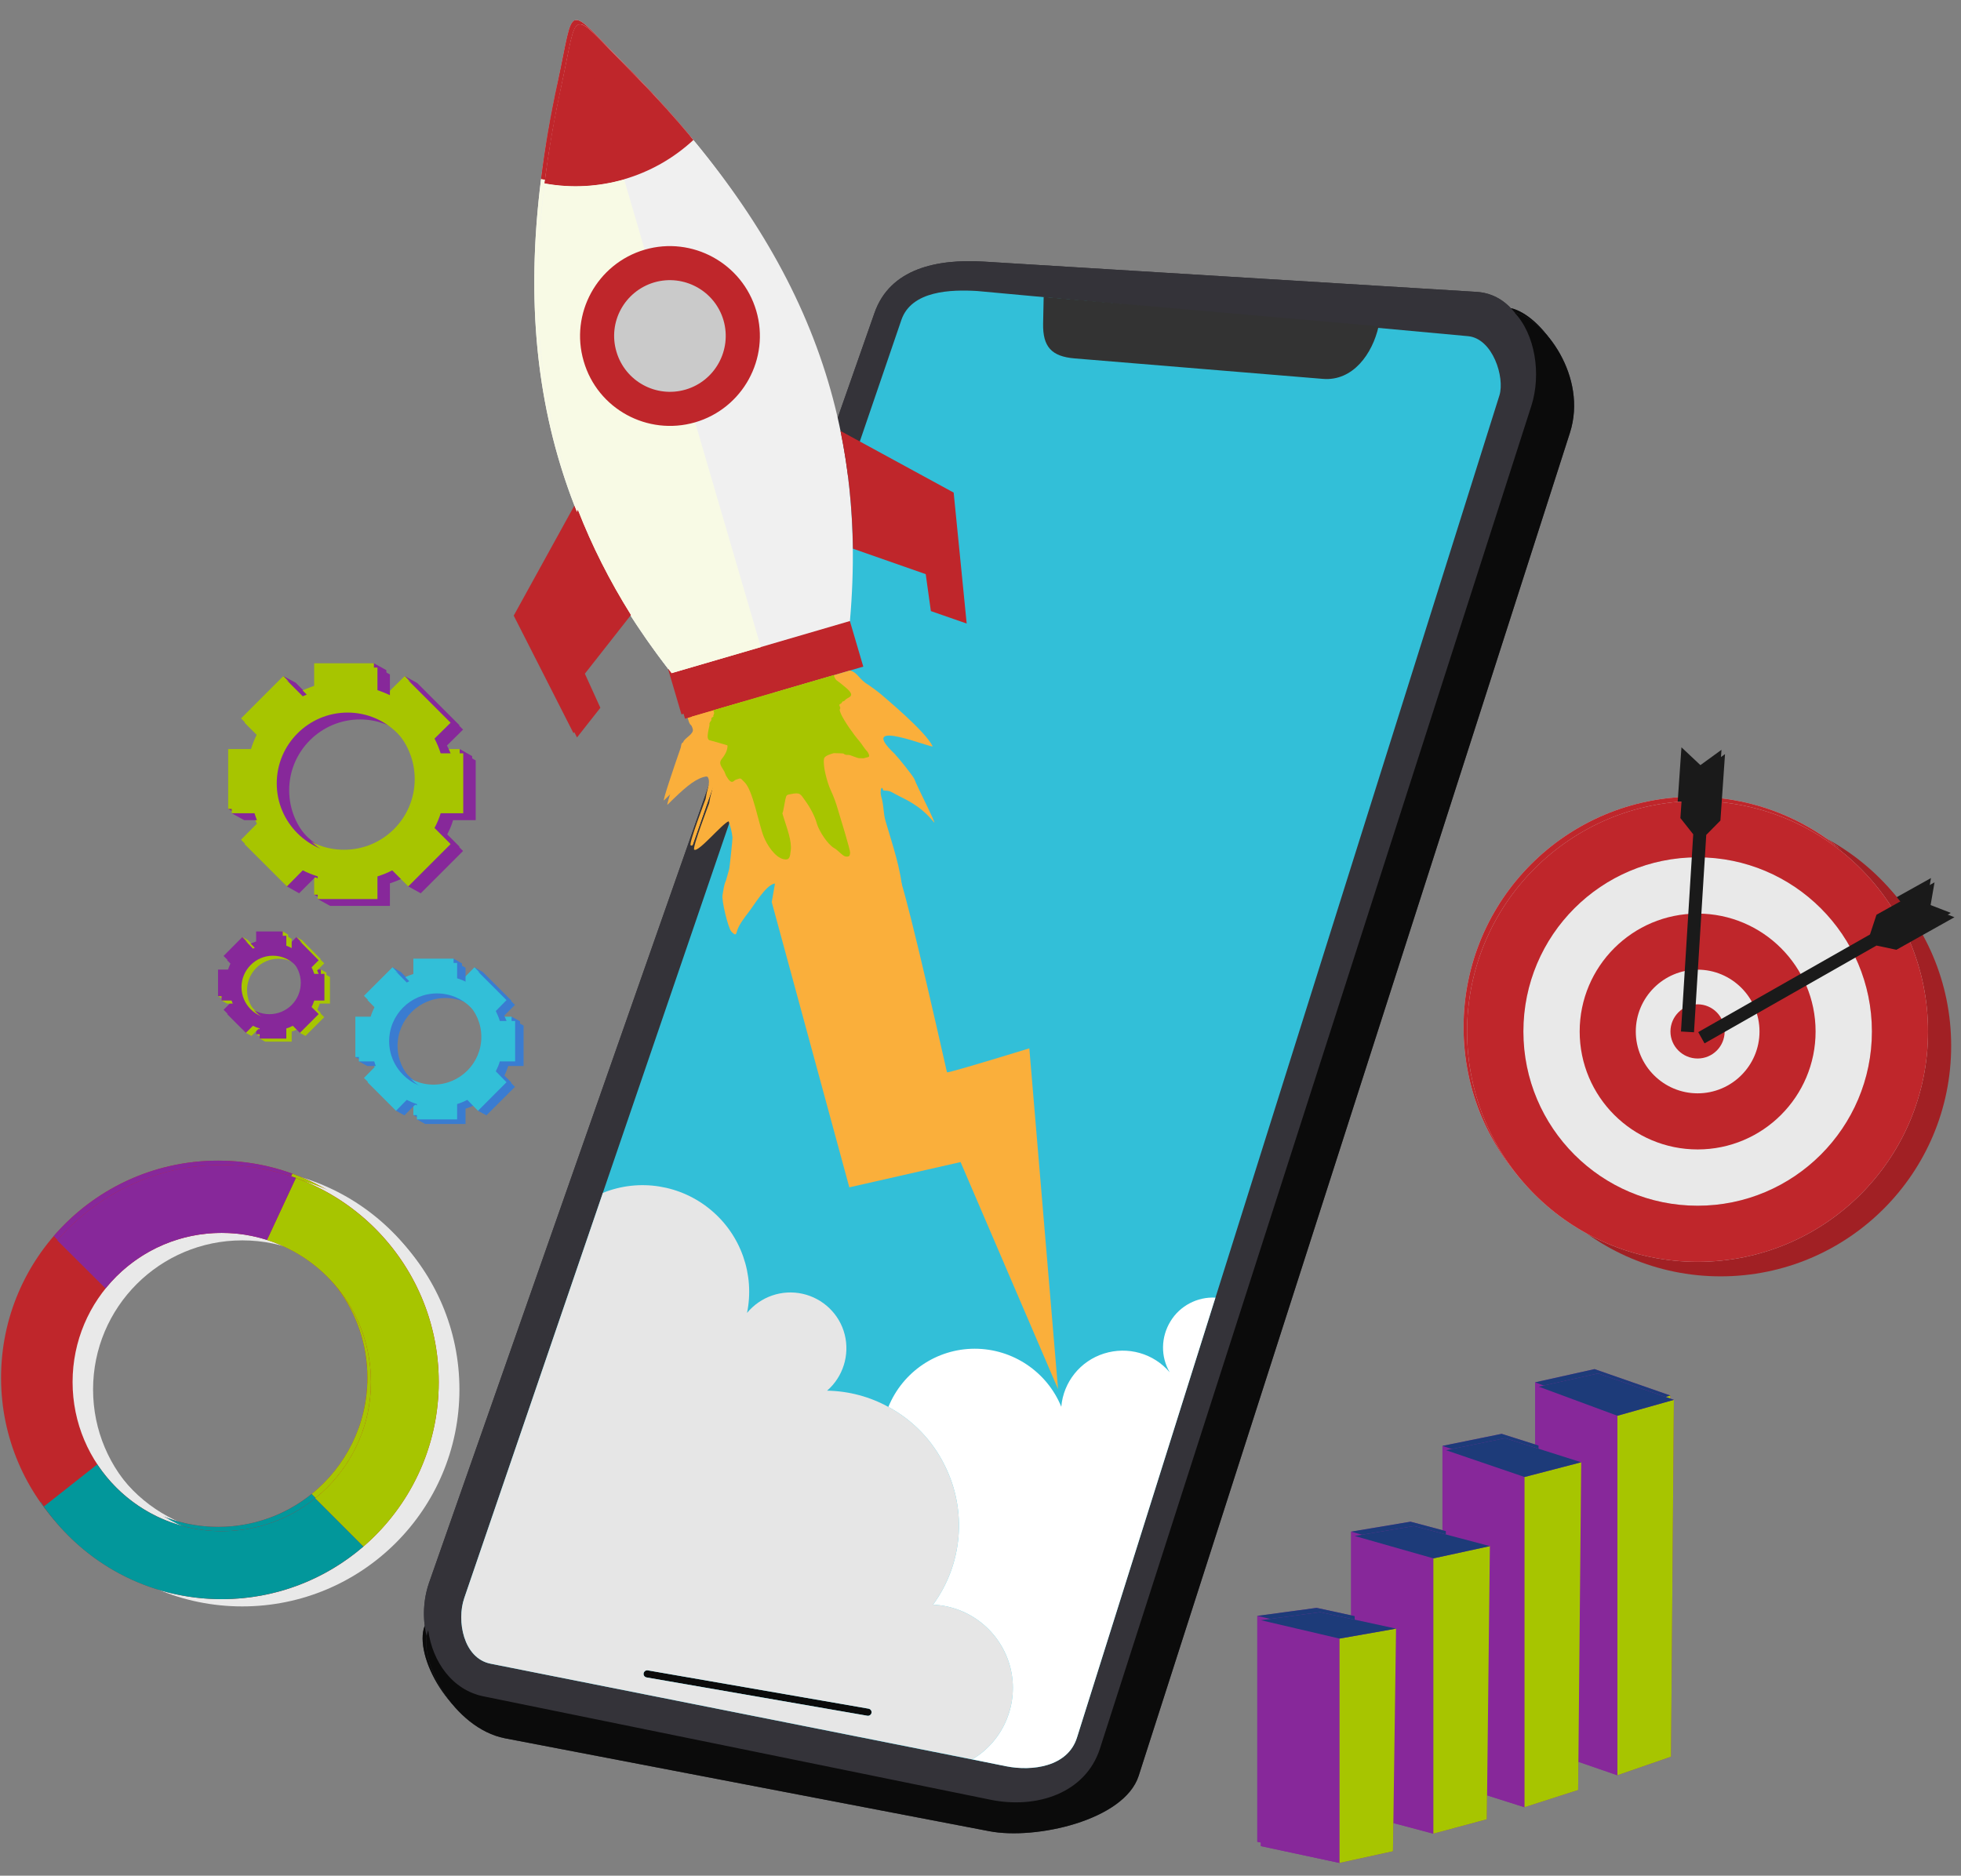 <svg xmlns="http://www.w3.org/2000/svg" xmlns:xlink="http://www.w3.org/1999/xlink" width="346" zoomAndPan="magnify" viewBox="0 0 259.5 248.25" height="331" preserveAspectRatio="xMidYMid meet" version="1.0"><rect x="0" y="0" width="259.5" height="248.25" fill="#808080" stroke="none"/><defs><clipPath id="87713ddff5"><path d="M 224 116 L 258.113 116 L 258.113 138 L 224 138 Z M 224 116 " clip-rule="nonzero"/></clipPath><clipPath id="1be7c7f459"><path d="M 0.141 153 L 58 153 L 58 212 L 0.141 212 Z M 0.141 153 " clip-rule="nonzero"/></clipPath><clipPath id="b396f6ada2"><path d="M 197 107 L 258.582 107 L 258.582 169 L 197 169 Z M 197 107 " clip-rule="nonzero"/></clipPath><clipPath id="939819f076"><path d="M 224 116 L 258.582 116 L 258.582 139 L 224 139 Z M 224 116 " clip-rule="nonzero"/></clipPath><clipPath id="01a468e51e"><path d="M 166 213 L 185 213 L 185 246.578 L 166 246.578 Z M 166 213 " clip-rule="nonzero"/></clipPath><clipPath id="e9d6a8a6aa"><path d="M 166 214 L 178 214 L 178 246.578 L 166 246.578 Z M 166 214 " clip-rule="nonzero"/></clipPath><clipPath id="597bdec48b"><path d="M 177 215 L 185 215 L 185 246.578 L 177 246.578 Z M 177 215 " clip-rule="nonzero"/></clipPath><clipPath id="ce356ba7a2"><path d="M 0.609 154 L 59 154 L 59 212 L 0.609 212 Z M 0.609 154 " clip-rule="nonzero"/></clipPath></defs><path fill="#a12024" d="M 227.223 107.344 C 244.074 107.344 257.73 121 257.73 137.852 C 257.73 154.699 244.074 168.359 227.223 168.359 C 210.395 168.359 196.738 154.699 196.738 137.852 C 196.738 121 210.395 107.344 227.223 107.344 Z M 227.223 107.344 " fill-opacity="1" fill-rule="evenodd"/><path fill="#cccccc" d="M 224.18 105.445 C 241.031 105.445 254.664 119.102 254.664 135.949 C 254.664 152.801 241.031 166.434 224.18 166.434 C 207.328 166.434 193.672 152.801 193.672 135.949 C 193.672 119.102 207.328 105.445 224.18 105.445 Z M 224.18 105.445 " fill-opacity="1" fill-rule="evenodd"/><path fill="#e9e9e9" d="M 224.18 112.895 C 236.902 112.895 247.242 123.207 247.242 135.949 C 247.242 148.672 236.902 159.008 224.18 159.008 C 211.434 159.008 201.121 148.672 201.121 135.949 C 201.121 123.207 211.434 112.895 224.18 112.895 Z M 224.18 112.895 " fill-opacity="1" fill-rule="evenodd"/><path fill="#bf262b" d="M 224.18 159.008 C 211.434 159.008 201.121 148.672 201.121 135.949 C 201.121 123.207 211.434 112.895 224.18 112.895 C 236.902 112.895 247.242 123.207 247.242 135.949 C 247.242 148.672 236.902 159.008 224.18 159.008 Z M 254.664 135.949 C 254.664 119.102 241.031 105.445 224.18 105.445 C 207.328 105.445 193.672 119.102 193.672 135.949 C 193.672 152.801 207.328 166.434 224.18 166.434 C 241.031 166.434 254.664 152.801 254.664 135.949 Z M 254.664 135.949 " fill-opacity="1" fill-rule="evenodd"/><path fill="#bf262b" d="M 208.57 135.949 C 208.57 144.566 215.566 151.559 224.18 151.559 C 232.797 151.559 239.789 144.566 239.789 135.949 C 239.789 127.336 232.797 120.344 224.18 120.344 C 215.566 120.344 208.57 127.336 208.57 135.949 Z M 224.18 144.137 C 219.672 144.137 215.996 140.461 215.996 135.949 C 215.996 131.441 219.672 127.766 224.18 127.766 C 228.691 127.766 232.367 131.441 232.367 135.949 C 232.367 140.461 228.691 144.137 224.18 144.137 Z M 224.18 144.137 " fill-opacity="1" fill-rule="evenodd"/><path fill="#bf262b" d="M 224.18 132.352 C 226.156 132.352 227.754 133.977 227.754 135.949 C 227.754 137.926 226.156 139.523 224.18 139.523 C 222.203 139.523 220.582 137.926 220.582 135.949 C 220.582 133.977 222.203 132.352 224.18 132.352 Z M 224.18 132.352 " fill-opacity="1" fill-rule="evenodd"/><g clip-path="url(#87713ddff5)"><path fill="#1a1a1a" d="M 255.527 116.211 L 254.945 119.582 L 258.164 120.824 L 250.484 125.133 L 247.848 124.574 L 225.094 137.523 L 224.258 136.027 L 246.988 123.105 L 247.848 120.496 Z M 255.527 116.211 " fill-opacity="1" fill-rule="evenodd"/></g><path fill="#1a1a1a" d="M 222.508 98.906 L 225.016 101.262 L 227.805 99.238 L 227.195 108.027 L 225.32 109.93 L 223.699 136.051 L 221.977 135.949 L 223.598 109.852 L 221.898 107.699 Z M 222.508 98.906 " fill-opacity="1" fill-rule="evenodd"/><path fill="#343339" d="M 130.191 34.625 L 195.395 38.629 C 197.32 38.754 198.891 39.617 200.082 40.961 C 200.031 40.883 199.98 40.832 199.93 40.781 C 203.906 41.668 209.66 49.297 207.277 56.719 L 150.211 234.465 C 148.309 240.367 136.527 242.977 130.418 241.785 L 66.355 229.496 C 59.59 228.18 54.699 219.137 56.195 215.184 C 55.969 213.281 56.145 211.305 56.777 209.48 L 115.723 41.414 C 117.773 35.539 123.984 34.246 130.191 34.625 Z M 130.191 34.625 " fill-opacity="1" fill-rule="evenodd"/><path fill="#343339" d="M 130.191 34.625 L 195.395 38.629 C 201.602 39.008 204.086 47.191 202.184 53.121 L 145.09 230.84 C 143.191 236.77 136.703 238.871 130.621 237.633 L 63.543 223.949 C 57.461 222.707 54.727 215.359 56.777 209.48 L 115.723 41.414 C 117.773 35.539 123.984 34.246 130.191 34.625 Z M 130.191 34.625 " fill-opacity="1" fill-rule="evenodd"/><path fill="#32bfd8" d="M 128.848 37.945 C 125.426 37.742 120.156 37.867 118.812 41.77 L 60.961 210.949 C 59.945 213.914 60.832 218.883 64.43 219.617 L 132.676 233.195 C 136.121 233.883 140.836 233.273 142.051 229.398 L 197.953 51.754 C 198.688 49.371 197.066 44.227 193.797 43.926 Z M 128.848 37.945 " fill-opacity="1" fill-rule="evenodd"/><path fill="#333333" d="M 137.641 38.73 L 181.961 42.605 C 181.152 46.254 178.566 49.902 174.59 49.574 L 141.723 46.863 C 138.68 46.609 137.516 45.316 137.566 42.277 Z M 137.641 38.73 " fill-opacity="1" fill-rule="evenodd"/><path fill="#0b0b0b" d="M 85.262 220.504 L 114.453 225.57 C 114.734 225.621 114.91 225.875 114.859 226.129 C 114.809 226.383 114.555 226.559 114.301 226.508 L 85.109 221.441 C 84.832 221.391 84.652 221.16 84.703 220.883 C 84.754 220.629 85.008 220.453 85.262 220.504 Z M 85.262 220.504 " fill-opacity="1" fill-rule="evenodd"/><path fill="#0b0b0b" d="M 199.93 40.781 C 203.906 41.668 209.66 49.297 207.277 56.719 L 150.211 234.465 C 148.309 240.367 136.527 242.977 130.418 241.785 L 66.355 229.496 C 59.59 228.18 54.699 219.137 56.195 215.184 C 56.754 219.336 59.363 223.113 63.543 223.949 L 130.621 237.633 C 136.703 238.871 143.191 236.77 145.09 230.84 L 202.184 53.121 C 203.504 48.965 202.691 43.672 199.93 40.781 Z M 199.93 40.781 " fill-opacity="1" fill-rule="evenodd"/><path fill="#e6e6e6" d="M 117.09 185.637 C 114.656 184.297 111.871 183.535 108.98 183.484 C 111.086 181.66 111.996 178.773 111.312 176.062 C 110.629 173.348 108.449 171.273 105.738 170.664 C 103 170.055 100.164 171.043 98.387 173.199 C 99.426 168.129 97.578 162.887 93.598 159.566 C 89.621 156.246 84.121 155.359 79.305 157.312 L 60.961 210.949 C 59.945 213.914 60.832 218.883 64.43 219.617 L 128.188 232.285 C 132.371 229.801 134.422 224.836 133.23 220.121 C 132.016 215.41 127.859 212.016 122.996 211.812 C 126.922 206.465 127.531 199.371 124.566 193.418 C 122.918 190.047 120.281 187.359 117.09 185.637 Z M 85.262 220.504 L 114.453 225.57 C 114.734 225.621 114.91 225.875 114.859 226.129 C 114.809 226.383 114.555 226.559 114.301 226.508 L 85.109 221.441 C 84.832 221.391 84.652 221.16 84.703 220.883 C 84.754 220.629 85.008 220.453 85.262 220.504 Z M 85.262 220.504 " fill-opacity="1" fill-rule="evenodd"/><path fill="#ffffff" d="M 128.52 177.938 C 123.5 177.938 118.992 180.977 117.09 185.637 C 120.281 187.359 122.918 190.047 124.566 193.418 C 127.531 199.371 126.922 206.465 122.996 211.812 C 127.859 212.016 132.016 215.41 133.23 220.121 C 134.422 224.836 132.371 229.801 128.188 232.285 L 132.676 233.195 C 136.121 233.883 140.836 233.273 142.051 229.398 L 160.371 171.172 C 157.965 171.043 155.66 172.262 154.418 174.312 C 153.148 176.391 153.098 178.973 154.316 181.051 C 152.188 178.543 148.766 177.582 145.625 178.57 C 142.48 179.559 140.25 182.344 139.973 185.613 C 138.07 180.977 133.535 177.938 128.52 177.938 Z M 128.52 177.938 " fill-opacity="1" fill-rule="evenodd"/><path fill="#faaf3b" d="M 126.645 153.23 C 135.258 173.273 139.543 183.281 139.543 183.281 C 137.008 153.207 135.742 138.18 135.742 138.18 C 128.621 140.359 124.996 141.426 124.844 141.348 C 120.789 123.383 118.559 114.488 118.152 114.668 L 105.965 94.195 L 101.656 118.824 C 108.5 143.984 111.922 156.574 111.922 156.574 C 121.727 154.348 126.645 153.23 126.645 153.23 Z M 126.645 153.23 " fill-opacity="1" fill-rule="evenodd"/><path fill="#f0f0f0" d="M 111.996 81.703 C 114.48 53.629 105.254 31.23 82.5 8.324 C 74.77 0.547 76.113 0.168 73.809 10.883 C 66.965 42.402 71.25 66.273 88.453 88.57 Z M 111.996 81.703 " fill-opacity="1" fill-rule="evenodd"/><path fill="#bf262b" d="M 111.996 81.625 L 88.402 88.52 L 90.18 94.551 L 113.77 87.656 Z M 111.996 81.625 " fill-opacity="1" fill-rule="evenodd"/><path fill="#bf262b" d="M 112.402 72.051 C 112.324 66.676 111.793 61.484 110.754 56.465 L 125.73 64.625 L 127.453 81.957 L 122.715 80.309 L 122.031 75.418 Z M 112.402 72.051 " fill-opacity="1" fill-rule="evenodd"/><path fill="#bf262b" d="M 76.012 66.906 C 77.863 71.668 80.195 76.281 83.031 80.816 L 76.926 88.594 L 78.977 93.105 L 75.887 97.031 L 67.98 81.477 Z M 76.012 66.906 " fill-opacity="1" fill-rule="evenodd"/><path fill="#bf262b" d="M 91.293 17.953 C 85.996 22.867 78.699 24.996 71.602 23.703 C 72.109 19.574 72.844 15.293 73.809 10.883 C 76.113 0.168 74.77 0.547 82.5 8.324 C 85.691 11.543 88.633 14.734 91.293 17.953 Z M 91.293 17.953 " fill-opacity="1" fill-rule="evenodd"/><path fill="#bf262b" d="M 82.121 23.172 C 78.75 24.137 75.152 24.363 71.602 23.703 C 72.109 19.574 72.844 15.293 73.809 10.883 C 74.973 5.539 75.203 2.953 76.113 2.676 Z M 82.121 23.172 " fill-opacity="1" fill-rule="evenodd"/><path fill="#f8fae5" d="M 71.602 23.703 C 75.152 24.363 78.75 24.137 82.121 23.172 L 100.211 85.074 L 88.402 88.52 L 88.43 88.543 C 86.453 85.984 84.652 83.426 83.031 80.816 C 80.195 76.281 77.863 71.668 76.012 66.906 C 70.969 53.855 69.574 39.793 71.602 23.703 Z M 71.602 23.703 " fill-opacity="1" fill-rule="evenodd"/><path fill="#bf262b" d="M 84.855 32.473 C 78.547 34.32 74.922 40.934 76.773 47.242 C 78.598 53.551 85.211 57.152 91.52 55.328 C 97.832 53.477 101.453 46.863 99.605 40.555 C 97.754 34.27 91.141 30.648 84.855 32.473 Z M 84.855 32.473 " fill-opacity="1" fill-rule="evenodd"/><path fill="#cacaca" d="M 86.098 36.805 C 82.195 37.969 79.941 42.051 81.105 45.977 C 82.246 49.879 86.324 52.133 90.254 50.992 C 94.156 49.852 96.41 45.75 95.27 41.82 C 94.133 37.918 90.027 35.664 86.098 36.805 Z M 86.098 36.805 " fill-opacity="1" fill-rule="evenodd"/><path fill="#faaf3b" d="M 112.023 88.164 C 113.035 88.441 113.262 89.406 114.402 90.039 C 114.531 90.113 115.898 91.102 116.277 91.457 C 116.684 91.84 121.98 96.195 122.945 98.199 C 123.121 98.602 112.656 94.195 117.902 99.188 C 118.355 99.641 120.434 102.199 120.562 102.605 C 120.766 103.289 123.703 108.992 123.098 108.23 C 121.195 105.875 119.094 105.141 118.105 104.582 C 117.293 104.152 117.395 104.102 116.43 104.051 C 116.176 103.188 115.949 104.152 116.129 104.785 C 116.531 106.152 116.379 106.965 116.734 108.156 C 117.598 111.121 118.762 114.438 118.965 117.504 L 118.941 117.887 C 118.914 118.848 119.094 119.582 119.27 121.332 C 119.293 121.812 117.039 119.785 116.734 119.406 C 116.48 119.102 114.809 117.301 114.43 117.176 C 112.984 116.668 112.934 116.949 112.758 118.418 L 112.605 118.723 C 112.605 118.773 112.605 119.508 112.605 119.609 C 112.629 120.039 112.578 122.625 112.527 122.801 C 112.375 123.258 112.477 123.586 112.324 123.863 L 111.871 125.258 C 111.387 126.297 111.719 127.211 110.273 127.613 C 108.32 128.199 108.297 129.086 107.688 126.98 C 107.41 126.094 106.828 125.539 106.422 124.449 C 106.117 123.613 106.016 123.891 105.711 122.875 C 105.055 120.648 104.648 117.859 102.57 116.465 C 102.441 116.363 102.062 116.363 101.938 116.391 C 100.797 116.719 99.375 119.152 98.59 120.164 C 98.086 120.824 97.398 121.711 97.121 122.473 C 96.945 122.953 96.996 123.461 96.309 122.727 C 95.879 122.27 94.992 118.543 95.145 117.887 C 95.27 117.227 95.297 116.617 95.602 115.961 L 96.031 114.438 C 96.059 114.414 96.488 110.438 96.461 110.285 C 96.359 109.398 96.234 109.016 95.957 108.129 C 95.145 108.383 91.926 112.312 91.395 111.879 C 91.117 111.652 93.371 105.773 93.371 105.75 L 93.523 104.938 C 93.777 103.797 94.156 103.215 93.219 102.227 C 93.016 102.301 93.242 102.102 92.609 102.277 C 91.316 102.656 90 103.824 87.871 105.926 C 87.594 106.203 89.289 101.215 90.027 99.109 C 90.18 98.754 90.078 98.352 90.406 98.25 C 90.508 97.691 91.875 97.184 91.672 96.477 C 91.418 95.613 91.367 96.297 91.039 95.156 C 90.887 94.676 90.887 94.852 91.09 94.27 Z M 112.023 88.164 " fill-opacity="1" fill-rule="evenodd"/><path fill="#a7c500" d="M 109.867 88.773 C 110.098 89.559 110.297 89.457 110.855 89.938 C 111.234 90.266 112.023 90.824 112.148 91.254 C 112.273 91.711 111.617 91.762 111.336 92.117 C 111.211 92.293 111.109 92.219 111.035 92.27 L 110.832 92.547 C 110.375 92.676 110.754 92.953 110.73 93.156 C 110.703 93.332 110.527 93.23 110.805 93.891 C 111.184 94.801 112.555 96.727 113.188 97.438 C 113.617 97.945 113.871 98.449 114.328 98.934 C 114.43 99.059 114.684 99.539 114.453 99.617 C 114.379 99.641 113.797 99.793 113.797 99.793 L 113.16 99.77 C 113.062 99.77 112.199 99.438 112.047 99.387 C 111.668 99.262 111.516 99.465 111.137 99.16 C 111.109 99.137 109.918 99.109 109.867 99.109 C 109.512 99.211 108.652 99.438 108.574 99.844 C 108.398 100.859 109.008 102.988 109.41 103.898 C 109.918 105.012 110.121 105.57 110.477 106.789 C 110.629 107.344 112.098 111.98 112.023 112.336 C 111.973 112.664 111.973 112.844 111.438 112.793 C 111.059 112.742 110.426 111.957 109.918 111.676 C 109.059 111.195 107.918 109.422 107.637 108.461 C 107.359 107.445 106.727 106.281 106.117 105.445 C 105.434 104.48 105.434 104.277 104.168 104.531 C 103.531 104.633 103.609 104.711 103.457 105.242 L 103.18 106.711 C 103.078 107.32 102.949 106.688 103.254 107.699 C 103.633 108.965 104.344 110.715 104.168 112.008 C 104.066 112.793 104.066 113.324 103.227 113.148 C 102.062 112.895 101 111.195 100.594 110.156 C 99.934 108.535 99.176 104 98.035 102.938 C 97.426 102.328 97.629 102.402 96.895 102.633 C 96.613 102.707 96.387 103.469 95.602 102.074 L 95.398 101.566 C 94.992 100.809 94.512 100.477 95.145 99.742 C 95.297 99.566 95.574 99.109 95.652 98.883 C 95.676 98.855 95.879 98.199 95.777 98.07 C 95.777 98.07 93.625 97.438 93.473 97.414 C 92.812 97.336 93.473 95.512 93.422 95.309 C 93.344 95.082 93.676 94.777 93.676 94.727 C 93.676 94.676 93.574 94.473 93.828 94.348 C 94.082 94.195 93.801 94.297 94.004 93.941 C 94.082 93.789 93.98 93.586 93.93 93.434 Z M 109.867 88.773 " fill-opacity="1" fill-rule="evenodd"/><path fill="#87289a" d="M 203.148 182.953 L 203.148 230.789 L 213.562 234.387 L 220.66 231.93 L 221.039 184.699 L 211.004 181.203 Z M 203.148 182.953 " fill-opacity="1" fill-rule="evenodd"/><path fill="#87289a" d="M 213.562 186.805 L 203.148 182.953 L 203.148 230.789 L 213.562 234.387 Z M 213.562 186.805 " fill-opacity="1" fill-rule="evenodd"/><path fill="#a7c500" d="M 213.562 186.805 L 213.562 234.387 L 220.66 231.93 L 221.039 184.699 Z M 213.562 186.805 " fill-opacity="1" fill-rule="evenodd"/><path fill="#1d3b79" d="M 203.148 182.953 L 213.562 186.805 L 221.039 184.699 L 211.004 181.203 Z M 203.148 182.953 " fill-opacity="1" fill-rule="evenodd"/><path fill="#87289a" d="M 190.883 191.363 L 190.883 235.324 L 201.273 238.621 L 208.367 236.34 L 208.773 192.961 L 198.715 189.77 Z M 190.883 191.363 " fill-opacity="1" fill-rule="evenodd"/><path fill="#87289a" d="M 201.273 194.91 L 190.883 191.363 L 190.883 235.324 L 201.273 238.621 Z M 201.273 194.91 " fill-opacity="1" fill-rule="evenodd"/><path fill="#a7c500" d="M 201.273 194.91 L 201.273 238.621 L 208.367 236.34 L 208.773 192.961 Z M 201.273 194.91 " fill-opacity="1" fill-rule="evenodd"/><path fill="#1d3b79" d="M 190.883 191.363 L 201.273 194.91 L 208.773 192.961 L 198.715 189.77 Z M 190.883 191.363 " fill-opacity="1" fill-rule="evenodd"/><path fill="#87289a" d="M 178.797 202.715 L 178.797 239.355 L 189.211 242.117 L 196.281 240.215 L 196.688 204.059 L 186.652 201.398 Z M 178.797 202.715 " fill-opacity="1" fill-rule="evenodd"/><path fill="#87289a" d="M 189.211 205.68 L 178.797 202.715 L 178.797 239.355 L 189.211 242.117 Z M 189.211 205.68 " fill-opacity="1" fill-rule="evenodd"/><path fill="#a7c500" d="M 189.211 205.68 L 189.211 242.117 L 196.281 240.215 L 196.688 204.059 Z M 189.211 205.68 " fill-opacity="1" fill-rule="evenodd"/><path fill="#1d3b79" d="M 178.797 202.715 L 189.211 205.68 L 196.688 204.059 L 186.652 201.398 Z M 178.797 202.715 " fill-opacity="1" fill-rule="evenodd"/><path fill="#87289a" d="M 166.379 213.863 L 166.379 243.762 L 176.793 245.992 L 183.863 244.445 L 184.27 214.98 L 174.234 212.801 Z M 166.379 213.863 " fill-opacity="1" fill-rule="evenodd"/><path fill="#87289a" d="M 176.793 216.297 L 166.379 213.863 L 166.379 243.762 L 176.793 245.992 Z M 176.793 216.297 " fill-opacity="1" fill-rule="evenodd"/><path fill="#a7c500" d="M 176.793 216.297 L 176.793 245.992 L 183.863 244.445 L 184.27 214.98 Z M 176.793 216.297 " fill-opacity="1" fill-rule="evenodd"/><path fill="#1d3b79" d="M 166.379 213.863 L 176.793 216.297 L 184.27 214.98 L 174.234 212.801 Z M 166.379 213.863 " fill-opacity="1" fill-rule="evenodd"/><path fill="#87289a" d="M 56.523 104.027 C 56.523 98.855 52.344 94.652 47.176 94.652 C 42.004 94.652 37.797 98.855 37.797 104.027 C 37.797 109.195 42.004 113.375 47.176 113.375 C 52.344 113.375 56.523 109.195 56.523 104.027 Z M 53.078 92.496 L 53.559 89.48 L 55.207 90.395 L 60.809 95.992 L 58.68 98.098 C 59.008 98.73 59.289 99.387 59.488 100.074 L 60.832 99.137 L 62.48 100.074 L 62.48 107.977 L 59.488 107.977 C 59.289 108.664 59.008 109.32 58.68 109.93 L 60.809 112.059 L 55.207 117.656 L 53.559 116.746 L 53.078 115.527 C 52.469 115.859 51.812 116.113 51.129 116.34 L 51.129 119.328 L 43.223 119.328 L 41.574 118.418 L 43.223 116.312 C 42.535 116.113 41.879 115.859 41.246 115.527 L 39.117 117.656 L 37.492 116.746 L 33.516 112.059 L 35.645 109.93 C 35.34 109.32 35.062 108.664 34.832 107.977 L 31.844 107.977 L 30.195 107.066 L 31.844 100.074 L 34.832 100.074 C 35.062 99.387 35.34 98.73 35.645 98.098 L 33.539 95.969 L 37.492 89.48 L 39.141 90.367 L 41.246 92.496 C 41.879 92.191 42.535 91.914 43.223 91.688 L 43.223 88.695 L 49.48 87.785 L 51.129 88.695 L 51.129 91.688 C 51.812 91.914 52.469 92.191 53.078 92.496 Z M 53.078 92.496 " fill-opacity="1" fill-rule="evenodd"/><path fill="#a7c500" d="M 54.879 103.113 C 54.879 97.945 50.695 93.738 45.527 93.738 C 40.359 93.738 36.152 97.945 36.152 103.113 C 36.152 108.281 40.359 112.465 45.527 112.465 C 50.695 112.465 54.879 108.281 54.879 103.113 Z M 51.43 91.586 L 53.559 89.48 L 59.16 95.082 L 57.031 97.184 C 57.363 97.816 57.641 98.477 57.844 99.137 L 60.832 99.137 L 60.832 107.066 L 57.844 107.066 C 57.641 107.75 57.363 108.383 57.031 109.016 L 59.16 111.145 L 53.559 116.746 L 51.43 114.617 C 50.824 114.945 50.164 115.199 49.48 115.426 L 49.48 118.418 L 41.574 118.418 L 41.574 115.426 C 40.891 115.199 40.23 114.945 39.598 114.617 L 37.492 116.746 L 31.895 111.145 L 33.996 109.016 C 33.691 108.383 33.414 107.75 33.211 107.066 L 30.195 107.066 L 30.195 99.137 L 33.211 99.137 C 33.414 98.477 33.691 97.816 33.996 97.184 L 31.895 95.082 L 37.492 89.48 L 39.598 91.586 C 40.23 91.281 40.891 91 41.574 90.773 L 41.574 87.785 L 49.48 87.785 L 49.48 90.773 C 50.164 91 50.824 91.281 51.43 91.586 Z M 51.43 91.586 " fill-opacity="1" fill-rule="evenodd"/><path fill="#3a7cd1" d="M 64.785 137.852 C 64.785 134.355 61.973 131.516 58.477 131.516 C 54.98 131.516 52.141 134.355 52.141 137.852 C 52.141 141.348 54.98 144.16 58.477 144.16 C 61.973 144.16 64.785 141.348 64.785 137.852 Z M 62.453 130.074 L 62.785 128.02 L 63.898 128.652 L 67.676 132.43 L 66.258 133.848 C 66.457 134.277 66.637 134.711 66.789 135.164 L 67.699 134.559 L 68.816 135.164 L 68.816 140.512 L 66.789 140.512 C 66.637 140.969 66.457 141.426 66.258 141.855 L 67.676 143.273 L 63.898 147.051 L 62.785 146.441 L 62.453 145.629 C 62.051 145.832 61.594 146.035 61.137 146.16 L 61.137 148.188 L 55.789 148.188 L 54.699 147.582 L 55.789 146.16 C 55.336 146.012 54.902 145.832 54.473 145.629 L 53.055 147.051 L 51.938 146.441 L 49.254 143.273 L 50.695 141.855 C 50.492 141.426 50.293 140.969 50.164 140.512 L 48.137 140.512 L 47.023 139.902 L 48.137 135.164 L 50.164 135.164 C 50.293 134.711 50.492 134.277 50.695 133.848 L 49.277 132.43 L 51.938 128.02 L 53.055 128.652 L 54.473 130.074 C 54.902 129.871 55.336 129.668 55.789 129.539 L 55.789 127.512 L 60.023 126.879 L 61.137 127.512 L 61.137 129.539 C 61.594 129.668 62.051 129.871 62.453 130.074 Z M 62.453 130.074 " fill-opacity="1" fill-rule="evenodd"/><path fill="#32bfd8" d="M 63.695 137.242 C 63.695 133.746 60.859 130.91 57.363 130.91 C 53.863 130.91 51.027 133.746 51.027 137.242 C 51.027 140.715 53.863 143.551 57.363 143.551 C 60.859 143.551 63.695 140.715 63.695 137.242 Z M 61.367 129.465 L 62.785 128.02 L 66.559 131.797 L 65.141 133.238 C 65.344 133.672 65.547 134.102 65.672 134.559 L 67.699 134.559 L 67.699 139.902 L 65.672 139.902 C 65.547 140.359 65.344 140.816 65.141 141.223 L 66.559 142.664 L 62.785 146.441 L 61.367 144.996 C 60.934 145.223 60.504 145.402 60.023 145.555 L 60.023 147.582 L 54.699 147.582 L 54.699 145.555 C 54.219 145.402 53.789 145.223 53.359 144.996 L 51.938 146.441 L 48.164 142.664 L 49.582 141.223 C 49.379 140.816 49.176 140.359 49.051 139.902 L 47.023 139.902 L 47.023 134.559 L 49.051 134.559 C 49.176 134.102 49.379 133.672 49.582 133.238 L 48.164 131.797 L 51.938 128.02 L 53.359 129.465 C 53.789 129.238 54.219 129.059 54.699 128.906 L 54.699 126.879 L 60.023 126.879 L 60.023 128.906 C 60.504 129.059 60.934 129.238 61.367 129.465 Z M 61.367 129.465 " fill-opacity="1" fill-rule="evenodd"/><path fill="#e9e9e9" d="M 31.59 203.07 C 20.691 203.07 11.848 194.227 11.848 183.332 C 11.848 172.41 20.691 163.594 31.59 163.594 C 42.484 163.594 51.332 172.41 51.332 183.332 C 51.332 194.227 42.484 203.07 31.59 203.07 Z M 60.328 183.332 C 60.328 167.473 47.453 154.598 31.59 154.598 C 15.727 154.598 2.852 167.473 2.852 183.332 C 2.852 199.195 15.727 212.039 31.59 212.039 C 47.453 212.039 60.328 199.195 60.328 183.332 Z M 60.328 183.332 " fill-opacity="1" fill-rule="evenodd"/><g clip-path="url(#1be7c7f459)"><path fill="#bf262b" d="M 28.879 202.082 C 17.957 202.082 9.137 193.238 9.137 182.344 C 9.137 171.449 17.957 162.605 28.879 162.605 C 39.773 162.605 48.617 171.449 48.617 182.344 C 48.617 193.238 39.773 202.082 28.879 202.082 Z M 57.59 182.344 C 57.59 166.484 44.742 153.613 28.879 153.613 C 13.016 153.613 0.141 166.484 0.141 182.344 C 0.141 198.207 13.016 211.078 28.879 211.078 C 44.742 211.078 57.59 198.207 57.59 182.344 Z M 57.59 182.344 " fill-opacity="1" fill-rule="evenodd"/></g><path fill="#02979b" d="M 41.246 197.723 C 37.875 200.461 33.566 202.082 28.879 202.082 C 21.984 202.082 15.93 198.559 12.406 193.238 L 5.336 198.812 C 10.531 206.238 19.121 211.078 28.879 211.078 C 36.051 211.078 42.586 208.441 47.629 204.109 Z M 41.246 197.723 " fill-opacity="1" fill-rule="evenodd"/><path fill="#a7c500" d="M 48.617 182.344 C 48.617 188.551 45.73 194.102 41.246 197.723 L 47.629 204.109 C 53.738 198.84 57.59 191.035 57.59 182.344 C 57.59 169.93 49.707 159.363 38.684 155.336 L 34.859 163.543 C 42.84 166.078 48.617 173.527 48.617 182.344 Z M 48.617 182.344 " fill-opacity="1" fill-rule="evenodd"/><path fill="#87289a" d="M 13.496 169.953 C 17.121 165.469 22.645 162.605 28.879 162.605 C 30.957 162.605 32.984 162.938 34.859 163.543 L 38.684 155.336 C 35.617 154.219 32.324 153.613 28.879 153.613 C 20.16 153.613 12.383 157.488 7.109 163.594 Z M 13.496 169.953 " fill-opacity="1" fill-rule="evenodd"/><path fill="#a7c500" d="M 40.535 130.477 C 40.535 128.199 38.684 126.324 36.379 126.324 C 34.074 126.324 32.223 128.199 32.223 130.477 C 32.223 132.785 34.074 134.633 36.379 134.633 C 38.684 134.633 40.535 132.785 40.535 130.477 Z M 39.016 125.387 L 39.219 124.016 L 39.953 124.422 L 42.438 126.93 L 41.496 127.867 C 41.625 128.148 41.75 128.426 41.852 128.73 L 42.461 128.324 L 43.195 128.73 L 43.195 132.25 L 41.852 132.25 C 41.75 132.555 41.625 132.836 41.496 133.113 L 42.438 134.051 L 39.953 136.535 L 39.219 136.129 L 39.016 135.598 C 38.734 135.75 38.434 135.875 38.129 135.949 L 38.129 137.293 L 34.629 137.293 L 33.895 136.887 L 34.629 135.949 C 34.328 135.852 34.023 135.75 33.742 135.598 L 32.805 136.535 L 32.07 136.129 L 30.324 134.051 L 31.262 133.113 C 31.133 132.836 31.008 132.555 30.906 132.25 L 29.562 132.25 L 28.852 131.848 L 29.562 128.73 L 30.906 128.73 C 31.008 128.426 31.133 128.148 31.262 127.867 L 30.324 126.906 L 32.07 124.016 L 32.805 124.422 L 33.742 125.387 C 34.023 125.234 34.328 125.105 34.629 125.004 L 34.629 123.688 L 37.418 123.281 L 38.129 123.688 L 38.129 125.004 C 38.434 125.105 38.734 125.234 39.016 125.387 Z M 39.016 125.387 " fill-opacity="1" fill-rule="evenodd"/><path fill="#87289a" d="M 39.801 130.074 C 39.801 127.793 37.949 125.918 35.645 125.918 C 33.363 125.918 31.488 127.793 31.488 130.074 C 31.488 132.379 33.363 134.227 35.645 134.227 C 37.949 134.227 39.801 132.379 39.801 130.074 Z M 38.281 124.98 L 39.219 124.016 L 41.699 126.523 L 40.762 127.461 C 40.914 127.742 41.016 128.02 41.117 128.324 L 42.461 128.324 L 42.461 131.848 L 41.117 131.848 C 41.016 132.148 40.914 132.43 40.762 132.707 L 41.699 133.645 L 39.219 136.129 L 38.281 135.191 C 38 135.344 37.695 135.469 37.418 135.547 L 37.418 136.887 L 33.895 136.887 L 33.895 135.547 C 33.59 135.469 33.289 135.344 33.008 135.191 L 32.07 136.129 L 29.586 133.645 L 30.523 132.707 C 30.398 132.43 30.273 132.148 30.172 131.848 L 28.852 131.848 L 28.852 128.324 L 30.172 128.324 C 30.273 128.02 30.398 127.742 30.523 127.461 L 29.586 126.523 L 32.07 124.016 L 33.008 124.98 C 33.289 124.828 33.59 124.699 33.895 124.602 L 33.895 123.281 L 37.418 123.281 L 37.418 124.602 C 37.695 124.699 38 124.828 38.281 124.98 Z M 38.281 124.98 " fill-opacity="1" fill-rule="evenodd"/><g clip-path="url(#b396f6ada2)"><path fill="#a12024" d="M 227.691 107.914 C 244.543 107.914 258.199 121.57 258.199 138.422 C 258.199 155.27 244.543 168.926 227.691 168.926 C 210.863 168.926 197.207 155.27 197.207 138.422 C 197.207 121.57 210.863 107.914 227.691 107.914 Z M 227.691 107.914 " fill-opacity="1" fill-rule="evenodd"/></g><path fill="#cccccc" d="M 224.648 106.016 C 241.5 106.016 255.137 119.672 255.137 136.52 C 255.137 153.371 241.5 167.004 224.648 167.004 C 207.797 167.004 194.141 153.371 194.141 136.52 C 194.141 119.672 207.797 106.016 224.648 106.016 Z M 224.648 106.016 " fill-opacity="1" fill-rule="evenodd"/><path fill="#e9e9e9" d="M 224.648 113.465 C 237.371 113.465 247.711 123.777 247.711 136.52 C 247.711 149.242 237.371 159.578 224.648 159.578 C 211.902 159.578 201.59 149.242 201.59 136.52 C 201.59 123.777 211.902 113.465 224.648 113.465 Z M 224.648 113.465 " fill-opacity="1" fill-rule="evenodd"/><path fill="#bf262b" d="M 224.648 159.578 C 211.902 159.578 201.59 149.242 201.59 136.52 C 201.59 123.777 211.902 113.465 224.648 113.465 C 237.371 113.465 247.711 123.777 247.711 136.52 C 247.711 149.242 237.371 159.578 224.648 159.578 Z M 255.137 136.52 C 255.137 119.672 241.5 106.016 224.648 106.016 C 207.797 106.016 194.141 119.672 194.141 136.52 C 194.141 153.371 207.797 167.004 224.648 167.004 C 241.5 167.004 255.137 153.371 255.137 136.52 Z M 255.137 136.52 " fill-opacity="1" fill-rule="evenodd"/><path fill="#bf262b" d="M 209.039 136.52 C 209.039 145.137 216.035 152.129 224.648 152.129 C 233.266 152.129 240.258 145.137 240.258 136.52 C 240.258 127.906 233.266 120.914 224.648 120.914 C 216.035 120.914 209.039 127.906 209.039 136.52 Z M 224.648 144.703 C 220.141 144.703 216.465 141.031 216.465 136.52 C 216.465 132.012 220.141 128.336 224.648 128.336 C 229.16 128.336 232.836 132.012 232.836 136.52 C 232.836 141.031 229.16 144.703 224.648 144.703 Z M 224.648 144.703 " fill-opacity="1" fill-rule="evenodd"/><path fill="#bf262b" d="M 224.648 132.922 C 226.625 132.922 228.223 134.543 228.223 136.52 C 228.223 138.496 226.625 140.094 224.648 140.094 C 222.672 140.094 221.051 138.496 221.051 136.52 C 221.051 134.543 222.672 132.922 224.648 132.922 Z M 224.648 132.922 " fill-opacity="1" fill-rule="evenodd"/><g clip-path="url(#939819f076)"><path fill="#1a1a1a" d="M 255.996 116.781 L 255.414 120.152 L 258.633 121.395 L 250.953 125.703 L 248.316 125.145 L 225.562 138.09 L 224.727 136.598 L 247.457 123.676 L 248.316 121.066 Z M 255.996 116.781 " fill-opacity="1" fill-rule="evenodd"/></g><path fill="#1a1a1a" d="M 222.977 99.477 L 225.484 101.832 L 228.273 99.805 L 227.664 108.598 L 225.789 110.5 L 224.168 136.621 L 222.445 136.52 L 224.066 110.422 L 222.367 108.27 Z M 222.977 99.477 " fill-opacity="1" fill-rule="evenodd"/><path fill="#343339" d="M 130.66 35.195 L 195.863 39.199 C 197.789 39.324 199.359 40.188 200.551 41.531 C 200.5 41.453 200.449 41.402 200.398 41.352 C 204.375 42.238 210.129 49.867 207.746 57.289 L 150.68 235.035 C 148.777 240.938 136.996 243.547 130.887 242.355 L 66.828 230.066 C 60.059 228.75 55.168 219.703 56.664 215.75 C 56.438 213.852 56.613 211.875 57.246 210.051 L 116.191 41.984 C 118.242 36.105 124.453 34.816 130.66 35.195 Z M 130.66 35.195 " fill-opacity="1" fill-rule="evenodd"/><path fill="#343339" d="M 130.66 35.195 L 195.863 39.199 C 202.07 39.578 204.555 47.762 202.652 53.691 L 145.562 231.41 C 143.66 237.34 137.172 239.441 131.09 238.199 L 64.012 224.52 C 57.934 223.277 55.195 215.93 57.246 210.051 L 116.191 41.984 C 118.242 36.105 124.453 34.816 130.66 35.195 Z M 130.66 35.195 " fill-opacity="1" fill-rule="evenodd"/><path fill="#32bfd8" d="M 129.316 38.516 C 125.895 38.312 120.625 38.438 119.281 42.34 L 61.43 211.52 C 60.414 214.484 61.301 219.449 64.902 220.188 L 133.145 233.766 C 136.59 234.449 141.305 233.844 142.52 229.965 L 198.422 52.324 C 199.156 49.941 197.535 44.797 194.266 44.492 Z M 129.316 38.516 " fill-opacity="1" fill-rule="evenodd"/><path fill="#333333" d="M 138.109 39.301 L 182.434 43.176 C 181.621 46.824 179.035 50.473 175.059 50.145 L 142.191 47.434 C 139.148 47.18 137.984 45.887 138.035 42.848 Z M 138.109 39.301 " fill-opacity="1" fill-rule="evenodd"/><path fill="#0b0b0b" d="M 85.73 221.074 L 114.922 226.141 C 115.203 226.191 115.379 226.445 115.328 226.699 C 115.277 226.949 115.023 227.129 114.77 227.078 L 85.578 222.012 C 85.301 221.961 85.121 221.73 85.172 221.453 C 85.223 221.199 85.477 221.023 85.73 221.074 Z M 85.73 221.074 " fill-opacity="1" fill-rule="evenodd"/><path fill="#0b0b0b" d="M 200.398 41.352 C 204.375 42.238 210.129 49.867 207.746 57.289 L 150.68 235.035 C 148.777 240.938 136.996 243.547 130.887 242.355 L 66.828 230.066 C 60.059 228.75 55.168 219.703 56.664 215.75 C 57.223 219.906 59.832 223.684 64.012 224.52 L 131.09 238.199 C 137.172 239.441 143.66 237.34 145.562 231.41 L 202.652 53.691 C 203.973 49.535 203.16 44.242 200.398 41.352 Z M 200.398 41.352 " fill-opacity="1" fill-rule="evenodd"/><path fill="#e6e6e6" d="M 117.559 186.207 C 115.125 184.863 112.34 184.105 109.449 184.055 C 111.555 182.23 112.465 179.34 111.781 176.629 C 111.098 173.918 108.918 171.84 106.207 171.234 C 103.469 170.625 100.633 171.613 98.855 173.766 C 99.895 168.699 98.047 163.453 94.066 160.137 C 90.09 156.816 84.59 155.93 79.777 157.879 L 61.43 211.52 C 60.414 214.484 61.301 219.453 64.902 220.188 L 128.66 232.855 C 132.84 230.371 134.891 225.406 133.699 220.691 C 132.484 215.98 128.328 212.586 123.465 212.383 C 127.391 207.035 128 199.941 125.035 193.988 C 123.387 190.617 120.75 187.93 117.559 186.207 Z M 85.73 221.074 L 114.922 226.141 C 115.203 226.191 115.379 226.445 115.328 226.699 C 115.277 226.949 115.023 227.129 114.77 227.078 L 85.578 222.012 C 85.301 221.961 85.121 221.73 85.172 221.453 C 85.223 221.199 85.477 221.023 85.73 221.074 Z M 85.73 221.074 " fill-opacity="1" fill-rule="evenodd"/><path fill="#ffffff" d="M 128.988 178.504 C 123.969 178.504 119.461 181.547 117.559 186.207 C 120.75 187.93 123.387 190.617 125.035 193.988 C 128 199.941 127.391 207.035 123.465 212.383 C 128.328 212.586 132.484 215.98 133.699 220.691 C 134.891 225.406 132.84 230.371 128.66 232.855 L 133.145 233.766 C 136.59 234.449 141.305 233.844 142.52 229.965 L 160.84 171.742 C 158.434 171.613 156.129 172.828 154.887 174.883 C 153.617 176.961 153.57 179.543 154.785 181.621 C 152.656 179.113 149.234 178.152 146.094 179.141 C 142.949 180.129 140.719 182.914 140.441 186.184 C 138.543 181.547 134.004 178.504 128.988 178.504 Z M 128.988 178.504 " fill-opacity="1" fill-rule="evenodd"/><path fill="#faaf3b" d="M 127.113 153.801 C 135.727 173.844 140.012 183.852 140.012 183.852 C 137.477 153.777 136.211 138.75 136.211 138.75 C 129.09 140.93 125.465 141.992 125.312 141.918 C 121.258 123.953 119.027 115.059 118.625 115.238 L 106.434 94.766 L 102.125 119.391 C 108.969 144.555 112.391 157.145 112.391 157.145 C 122.195 154.914 127.113 153.801 127.113 153.801 Z M 127.113 153.801 " fill-opacity="1" fill-rule="evenodd"/><path fill="#f0f0f0" d="M 112.465 82.273 C 114.949 54.199 105.727 31.801 82.969 8.895 C 75.238 1.117 76.582 0.734 74.277 11.453 C 67.434 42.973 71.719 66.844 88.922 89.141 Z M 112.465 82.273 " fill-opacity="1" fill-rule="evenodd"/><path fill="#bf262b" d="M 112.465 82.195 L 88.871 89.09 L 90.648 95.117 L 114.238 88.227 Z M 112.465 82.195 " fill-opacity="1" fill-rule="evenodd"/><path fill="#bf262b" d="M 112.871 72.617 C 112.793 67.246 112.262 62.055 111.223 57.035 L 126.199 65.195 L 127.922 82.527 L 123.184 80.879 L 122.5 75.988 Z M 112.871 72.617 " fill-opacity="1" fill-rule="evenodd"/><path fill="#bf262b" d="M 76.48 67.477 C 78.332 72.238 80.664 76.852 83.5 81.387 L 77.395 89.164 L 79.445 93.676 L 76.355 97.602 L 68.449 82.043 Z M 76.48 67.477 " fill-opacity="1" fill-rule="evenodd"/><path fill="#bf262b" d="M 91.762 18.523 C 86.465 23.438 79.168 25.566 72.07 24.273 C 72.578 20.145 73.312 15.863 74.277 11.453 C 76.582 0.734 75.238 1.117 82.969 8.895 C 86.16 12.113 89.102 15.305 91.762 18.523 Z M 91.762 18.523 " fill-opacity="1" fill-rule="evenodd"/><path fill="#bf262b" d="M 82.59 23.742 C 79.219 24.707 75.621 24.934 72.07 24.273 C 72.578 20.145 73.312 15.863 74.277 11.453 C 75.441 6.105 75.672 3.523 76.582 3.246 Z M 82.59 23.742 " fill-opacity="1" fill-rule="evenodd"/><path fill="#f8fae5" d="M 72.07 24.273 C 75.621 24.934 79.219 24.707 82.59 23.742 L 100.684 85.645 L 88.871 89.09 L 88.898 89.113 C 86.922 86.555 85.121 83.996 83.5 81.387 C 80.664 76.852 78.332 72.238 76.48 67.477 C 71.438 54.426 70.043 40.363 72.07 24.273 Z M 72.07 24.273 " fill-opacity="1" fill-rule="evenodd"/><path fill="#bf262b" d="M 85.324 33.043 C 79.016 34.891 75.391 41.504 77.242 47.812 C 79.066 54.121 85.68 57.719 91.988 55.895 C 98.301 54.047 101.922 47.434 100.074 41.125 C 98.223 34.84 91.609 31.219 85.324 33.043 Z M 85.324 33.043 " fill-opacity="1" fill-rule="evenodd"/><path fill="#cacaca" d="M 86.566 37.375 C 82.664 38.539 80.41 42.617 81.574 46.547 C 82.715 50.449 86.797 52.703 90.723 51.562 C 94.625 50.422 96.879 46.32 95.742 42.391 C 94.602 38.488 90.496 36.234 86.566 37.375 Z M 86.566 37.375 " fill-opacity="1" fill-rule="evenodd"/><path fill="#faaf3b" d="M 112.492 88.734 C 113.504 89.012 113.734 89.977 114.871 90.609 C 115 90.684 116.367 91.672 116.746 92.027 C 117.152 92.406 122.449 96.766 123.414 98.766 C 123.59 99.172 113.125 94.766 118.371 99.754 C 118.824 100.211 120.902 102.77 121.031 103.176 C 121.234 103.859 124.172 109.562 123.566 108.801 C 121.664 106.445 119.562 105.711 118.574 105.152 C 117.762 104.723 117.863 104.672 116.898 104.621 C 116.648 103.758 116.418 104.723 116.598 105.355 C 117 106.723 116.848 107.535 117.203 108.727 C 118.066 111.691 119.23 115.008 119.434 118.074 L 119.41 118.453 C 119.383 119.418 119.562 120.152 119.738 121.902 C 119.762 122.383 117.508 120.355 117.203 119.977 C 116.949 119.672 115.277 117.871 114.898 117.746 C 113.453 117.238 113.402 117.516 113.227 118.988 L 113.074 119.293 C 113.074 119.34 113.074 120.078 113.074 120.18 C 113.098 120.609 113.047 123.191 112.996 123.371 C 112.844 123.828 112.945 124.156 112.793 124.434 L 112.34 125.828 C 111.855 126.867 112.188 127.777 110.742 128.184 C 108.789 128.766 108.766 129.652 108.156 127.551 C 107.879 126.664 107.297 126.105 106.891 125.016 C 106.586 124.18 106.484 124.461 106.18 123.445 C 105.523 121.215 105.117 118.43 103.039 117.035 C 102.91 116.934 102.531 116.934 102.406 116.961 C 101.266 117.289 99.844 119.723 99.059 120.734 C 98.555 121.395 97.867 122.281 97.59 123.043 C 97.414 123.523 97.465 124.027 96.781 123.293 C 96.348 122.84 95.461 119.113 95.613 118.453 C 95.742 117.797 95.766 117.188 96.07 116.531 L 96.5 115.008 C 96.527 114.984 96.957 111.004 96.93 110.855 C 96.828 109.969 96.703 109.586 96.426 108.699 C 95.613 108.953 92.395 112.879 91.863 112.449 C 91.586 112.223 93.84 106.344 93.84 106.316 L 93.992 105.508 C 94.246 104.367 94.625 103.785 93.688 102.797 C 93.484 102.871 93.715 102.668 93.078 102.848 C 91.789 103.227 90.469 104.391 88.34 106.496 C 88.062 106.773 89.762 101.781 90.496 99.68 C 90.648 99.324 90.547 98.918 90.875 98.816 C 90.977 98.262 92.344 97.754 92.141 97.043 C 91.887 96.184 91.836 96.867 91.508 95.727 C 91.355 95.246 91.355 95.422 91.559 94.84 Z M 112.492 88.734 " fill-opacity="1" fill-rule="evenodd"/><path fill="#a7c500" d="M 110.336 89.344 C 110.566 90.129 110.766 90.027 111.324 90.508 C 111.707 90.836 112.492 91.395 112.617 91.824 C 112.742 92.281 112.086 92.332 111.805 92.688 C 111.68 92.863 111.578 92.789 111.504 92.84 L 111.301 93.117 C 110.844 93.242 111.223 93.523 111.199 93.727 C 111.172 93.902 110.996 93.801 111.273 94.461 C 111.656 95.371 113.023 97.297 113.656 98.008 C 114.086 98.516 114.34 99.02 114.797 99.504 C 114.898 99.629 115.152 100.109 114.922 100.188 C 114.848 100.211 114.266 100.363 114.266 100.363 L 113.633 100.34 C 113.531 100.34 112.668 100.008 112.516 99.957 C 112.137 99.832 111.984 100.035 111.605 99.73 C 111.578 99.703 110.387 99.68 110.336 99.68 C 109.98 99.781 109.121 100.008 109.043 100.414 C 108.867 101.43 109.477 103.555 109.879 104.469 C 110.387 105.582 110.59 106.141 110.945 107.355 C 111.098 107.914 112.566 112.551 112.492 112.906 C 112.441 113.234 112.441 113.414 111.906 113.363 C 111.527 113.312 110.895 112.527 110.387 112.246 C 109.527 111.766 108.387 109.992 108.105 109.031 C 107.828 108.016 107.195 106.852 106.586 106.016 C 105.902 105.051 105.902 104.848 104.637 105.102 C 104 105.203 104.078 105.281 103.926 105.812 L 103.648 107.281 C 103.547 107.891 103.418 107.254 103.723 108.27 C 104.102 109.535 104.812 111.285 104.637 112.578 C 104.535 113.363 104.535 113.895 103.699 113.719 C 102.531 113.465 101.469 111.766 101.062 110.727 C 100.402 109.105 99.645 104.57 98.504 103.504 C 97.895 102.898 98.098 102.973 97.363 103.203 C 97.082 103.277 96.855 104.039 96.07 102.645 L 95.867 102.137 C 95.461 101.379 94.98 101.047 95.613 100.312 C 95.766 100.137 96.043 99.68 96.121 99.453 C 96.145 99.426 96.348 98.766 96.246 98.641 C 96.246 98.641 94.094 98.008 93.941 97.98 C 93.281 97.906 93.941 96.082 93.891 95.879 C 93.816 95.652 94.145 95.348 94.145 95.297 C 94.145 95.246 94.043 95.043 94.297 94.918 C 94.551 94.766 94.27 94.867 94.473 94.512 C 94.551 94.359 94.449 94.156 94.398 94.004 Z M 110.336 89.344 " fill-opacity="1" fill-rule="evenodd"/><path fill="#87289a" d="M 203.617 183.523 L 203.617 231.359 L 214.031 234.957 L 221.129 232.5 L 221.508 185.27 L 211.473 181.773 Z M 203.617 183.523 " fill-opacity="1" fill-rule="evenodd"/><path fill="#87289a" d="M 214.031 187.375 L 203.617 183.523 L 203.617 231.359 L 214.031 234.957 Z M 214.031 187.375 " fill-opacity="1" fill-rule="evenodd"/><path fill="#a7c500" d="M 214.031 187.375 L 214.031 234.957 L 221.129 232.5 L 221.508 185.27 Z M 214.031 187.375 " fill-opacity="1" fill-rule="evenodd"/><path fill="#1d3b79" d="M 203.617 183.523 L 214.031 187.375 L 221.508 185.27 L 211.473 181.773 Z M 203.617 183.523 " fill-opacity="1" fill-rule="evenodd"/><path fill="#87289a" d="M 191.352 191.934 L 191.352 235.895 L 201.742 239.188 L 208.836 236.91 L 209.242 193.531 L 199.184 190.34 Z M 191.352 191.934 " fill-opacity="1" fill-rule="evenodd"/><path fill="#87289a" d="M 201.742 195.48 L 191.352 191.934 L 191.352 235.895 L 201.742 239.188 Z M 201.742 195.48 " fill-opacity="1" fill-rule="evenodd"/><path fill="#a7c500" d="M 201.742 195.48 L 201.742 239.188 L 208.836 236.91 L 209.242 193.531 Z M 201.742 195.48 " fill-opacity="1" fill-rule="evenodd"/><path fill="#1d3b79" d="M 191.352 191.934 L 201.742 195.48 L 209.242 193.531 L 199.184 190.34 Z M 191.352 191.934 " fill-opacity="1" fill-rule="evenodd"/><path fill="#87289a" d="M 179.266 203.285 L 179.266 239.926 L 189.68 242.688 L 196.75 240.785 L 197.156 204.629 L 187.121 201.969 Z M 179.266 203.285 " fill-opacity="1" fill-rule="evenodd"/><path fill="#87289a" d="M 189.68 206.25 L 179.266 203.285 L 179.266 239.926 L 189.68 242.688 Z M 189.68 206.25 " fill-opacity="1" fill-rule="evenodd"/><path fill="#a7c500" d="M 189.68 206.25 L 189.68 242.688 L 196.75 240.785 L 197.156 204.629 Z M 189.68 206.25 " fill-opacity="1" fill-rule="evenodd"/><path fill="#1d3b79" d="M 179.266 203.285 L 189.68 206.25 L 197.156 204.629 L 187.121 201.969 Z M 179.266 203.285 " fill-opacity="1" fill-rule="evenodd"/><g clip-path="url(#01a468e51e)"><path fill="#87289a" d="M 166.848 214.434 L 166.848 244.332 L 177.262 246.562 L 184.332 245.016 L 184.738 215.551 L 174.703 213.371 Z M 166.848 214.434 " fill-opacity="1" fill-rule="evenodd"/></g><g clip-path="url(#e9d6a8a6aa)"><path fill="#87289a" d="M 177.262 216.867 L 166.848 214.434 L 166.848 244.332 L 177.262 246.562 Z M 177.262 216.867 " fill-opacity="1" fill-rule="evenodd"/></g><g clip-path="url(#597bdec48b)"><path fill="#a7c500" d="M 177.262 216.867 L 177.262 246.562 L 184.332 245.016 L 184.738 215.551 Z M 177.262 216.867 " fill-opacity="1" fill-rule="evenodd"/></g><path fill="#1d3b79" d="M 166.848 214.434 L 177.262 216.867 L 184.738 215.551 L 174.703 213.371 Z M 166.848 214.434 " fill-opacity="1" fill-rule="evenodd"/><path fill="#87289a" d="M 56.992 104.594 C 56.992 99.426 52.812 95.219 47.645 95.219 C 42.473 95.219 38.266 99.426 38.266 104.594 C 38.266 109.766 42.473 113.945 47.645 113.945 C 52.812 113.945 56.992 109.766 56.992 104.594 Z M 53.547 93.066 L 54.027 90.051 L 55.676 90.965 L 61.277 96.562 L 59.148 98.668 C 59.477 99.301 59.758 99.957 59.957 100.641 L 61.301 99.703 L 62.949 100.641 L 62.949 108.547 L 59.957 108.547 C 59.758 109.23 59.477 109.891 59.148 110.5 L 61.277 112.629 L 55.676 118.227 L 54.027 117.316 L 53.547 116.098 C 52.941 116.43 52.281 116.68 51.598 116.91 L 51.598 119.898 L 43.691 119.898 L 42.043 118.988 L 43.691 116.883 C 43.008 116.68 42.348 116.43 41.715 116.098 L 39.586 118.227 L 37.965 117.316 L 33.984 112.629 L 36.113 110.5 C 35.809 109.891 35.531 109.23 35.301 108.547 L 32.312 108.547 L 30.664 107.637 L 32.312 100.641 L 35.301 100.641 C 35.531 99.957 35.809 99.301 36.113 98.668 L 34.012 96.539 L 37.965 90.051 L 39.609 90.938 L 41.715 93.066 C 42.348 92.762 43.008 92.484 43.691 92.254 L 43.691 89.266 L 49.949 88.355 L 51.598 89.266 L 51.598 92.254 C 52.281 92.484 52.941 92.762 53.547 93.066 Z M 53.547 93.066 " fill-opacity="1" fill-rule="evenodd"/><path fill="#a7c500" d="M 55.348 103.684 C 55.348 98.516 51.164 94.309 45.996 94.309 C 40.828 94.309 36.621 98.516 36.621 103.684 C 36.621 108.852 40.828 113.031 45.996 113.031 C 51.164 113.031 55.348 108.852 55.348 103.684 Z M 51.902 92.156 L 54.027 90.051 L 59.629 95.652 L 57.5 97.754 C 57.832 98.387 58.109 99.047 58.312 99.703 L 61.301 99.703 L 61.301 107.637 L 58.312 107.637 C 58.109 108.32 57.832 108.953 57.5 109.586 L 59.629 111.715 L 54.027 117.316 L 51.902 115.188 C 51.293 115.516 50.633 115.77 49.949 115.996 L 49.949 118.988 L 42.043 118.988 L 42.043 115.996 C 41.359 115.77 40.699 115.516 40.066 115.188 L 37.965 117.316 L 32.363 111.715 L 34.465 109.586 C 34.16 108.953 33.883 108.32 33.68 107.637 L 30.664 107.637 L 30.664 99.703 L 33.68 99.703 C 33.883 99.047 34.16 98.387 34.465 97.754 L 32.363 95.652 L 37.965 90.051 L 40.066 92.156 C 40.699 91.852 41.359 91.57 42.043 91.344 L 42.043 88.355 L 49.949 88.355 L 49.949 91.344 C 50.633 91.57 51.293 91.852 51.902 92.156 Z M 51.902 92.156 " fill-opacity="1" fill-rule="evenodd"/><path fill="#3a7cd1" d="M 65.254 138.422 C 65.254 134.926 62.441 132.086 58.945 132.086 C 55.449 132.086 52.609 134.926 52.609 138.422 C 52.609 141.918 55.449 144.73 58.945 144.73 C 62.441 144.73 65.254 141.918 65.254 138.422 Z M 62.926 130.641 L 63.254 128.59 L 64.367 129.223 L 68.145 133 L 66.727 134.418 C 66.93 134.848 67.105 135.277 67.258 135.734 L 68.168 135.129 L 69.285 135.734 L 69.285 141.082 L 67.258 141.082 C 67.105 141.539 66.93 141.992 66.727 142.426 L 68.145 143.844 L 64.367 147.617 L 63.254 147.012 L 62.926 146.199 C 62.52 146.402 62.062 146.605 61.605 146.73 L 61.605 148.758 L 56.258 148.758 L 55.168 148.152 L 56.258 146.73 C 55.805 146.578 55.371 146.402 54.941 146.199 L 53.523 147.617 L 52.406 147.012 L 49.723 143.844 L 51.164 142.426 C 50.965 141.992 50.762 141.539 50.633 141.082 L 48.605 141.082 L 47.492 140.473 L 48.605 135.734 L 50.633 135.734 C 50.762 135.277 50.965 134.848 51.164 134.418 L 49.746 133 L 52.406 128.59 L 53.523 129.223 L 54.941 130.641 C 55.371 130.441 55.805 130.238 56.258 130.109 L 56.258 128.082 L 60.492 127.449 L 61.605 128.082 L 61.605 130.109 C 62.062 130.238 62.52 130.441 62.926 130.641 Z M 62.926 130.641 " fill-opacity="1" fill-rule="evenodd"/><path fill="#32bfd8" d="M 64.164 137.812 C 64.164 134.316 61.328 131.48 57.832 131.48 C 54.332 131.48 51.496 134.316 51.496 137.812 C 51.496 141.285 54.332 144.121 57.832 144.121 C 61.328 144.121 64.164 141.285 64.164 137.812 Z M 61.836 130.035 L 63.254 128.59 L 67.027 132.367 L 65.609 133.809 C 65.812 134.242 66.016 134.672 66.141 135.129 L 68.168 135.129 L 68.168 140.473 L 66.141 140.473 C 66.016 140.93 65.812 141.387 65.609 141.789 L 67.027 143.234 L 63.254 147.012 L 61.836 145.566 C 61.402 145.793 60.973 145.973 60.492 146.125 L 60.492 148.152 L 55.168 148.152 L 55.168 146.125 C 54.688 145.973 54.258 145.793 53.828 145.566 L 52.406 147.012 L 48.633 143.234 L 50.051 141.789 C 49.848 141.387 49.645 140.93 49.52 140.473 L 47.492 140.473 L 47.492 135.129 L 49.52 135.129 C 49.645 134.672 49.848 134.242 50.051 133.809 L 48.633 132.367 L 52.406 128.59 L 53.828 130.035 C 54.258 129.805 54.688 129.629 55.168 129.477 L 55.168 127.449 L 60.492 127.449 L 60.492 129.477 C 60.973 129.629 61.402 129.805 61.836 130.035 Z M 61.836 130.035 " fill-opacity="1" fill-rule="evenodd"/><path fill="#e9e9e9" d="M 32.059 203.641 C 21.16 203.641 12.316 194.797 12.316 183.902 C 12.316 172.98 21.16 164.164 32.059 164.164 C 42.957 164.164 51.801 172.98 51.801 183.902 C 51.801 194.797 42.957 203.641 32.059 203.641 Z M 60.797 183.902 C 60.797 168.039 47.922 155.168 32.059 155.168 C 16.195 155.168 3.32 168.039 3.32 183.902 C 3.32 199.766 16.195 212.609 32.059 212.609 C 47.922 212.609 60.797 199.766 60.797 183.902 Z M 60.797 183.902 " fill-opacity="1" fill-rule="evenodd"/><g clip-path="url(#ce356ba7a2)"><path fill="#bf262b" d="M 29.348 202.652 C 18.426 202.652 9.605 193.809 9.605 182.914 C 9.605 172.02 18.426 163.176 29.348 163.176 C 40.242 163.176 49.086 172.02 49.086 182.914 C 49.086 193.809 40.242 202.652 29.348 202.652 Z M 58.059 182.914 C 58.059 167.051 45.211 154.18 29.348 154.18 C 13.484 154.18 0.609 167.051 0.609 182.914 C 0.609 198.777 13.484 211.648 29.348 211.648 C 45.211 211.648 58.059 198.777 58.059 182.914 Z M 58.059 182.914 " fill-opacity="1" fill-rule="evenodd"/></g><path fill="#02979b" d="M 41.715 198.293 C 38.344 201.031 34.035 202.652 29.348 202.652 C 22.453 202.652 16.398 199.129 12.875 193.809 L 5.805 199.383 C 11 206.809 19.59 211.648 29.348 211.648 C 36.52 211.648 43.055 209.012 48.098 204.68 Z M 41.715 198.293 " fill-opacity="1" fill-rule="evenodd"/><path fill="#a7c500" d="M 49.086 182.914 C 49.086 189.121 46.199 194.672 41.715 198.293 L 48.098 204.68 C 54.207 199.41 58.059 191.605 58.059 182.914 C 58.059 170.5 50.176 159.934 39.152 155.902 L 35.328 164.113 C 43.309 166.648 49.086 174.098 49.086 182.914 Z M 49.086 182.914 " fill-opacity="1" fill-rule="evenodd"/><path fill="#87289a" d="M 13.965 170.523 C 17.59 166.039 23.113 163.176 29.348 163.176 C 31.426 163.176 33.453 163.504 35.328 164.113 L 39.152 155.902 C 36.086 154.789 32.793 154.18 29.348 154.18 C 20.629 154.18 12.852 158.059 7.578 164.164 Z M 13.965 170.523 " fill-opacity="1" fill-rule="evenodd"/><path fill="#a7c500" d="M 41.004 131.047 C 41.004 128.766 39.152 126.891 36.848 126.891 C 34.543 126.891 32.691 128.766 32.691 131.047 C 32.691 133.355 34.543 135.203 36.848 135.203 C 39.152 135.203 41.004 133.355 41.004 131.047 Z M 39.484 125.953 L 39.688 124.586 L 40.422 124.992 L 42.906 127.5 L 41.969 128.438 C 42.094 128.715 42.219 128.996 42.32 129.301 L 42.93 128.895 L 43.664 129.301 L 43.664 132.82 L 42.32 132.82 C 42.219 133.125 42.094 133.402 41.969 133.684 L 42.906 134.621 L 40.422 137.105 L 39.688 136.699 L 39.484 136.168 C 39.203 136.316 38.902 136.445 38.598 136.52 L 38.598 137.863 L 35.098 137.863 L 34.363 137.457 L 35.098 136.52 C 34.797 136.418 34.492 136.316 34.211 136.168 L 33.273 137.105 L 32.539 136.699 L 30.793 134.621 L 31.73 133.684 C 31.602 133.402 31.477 133.125 31.375 132.82 L 30.031 132.82 L 29.32 132.418 L 30.031 129.301 L 31.375 129.301 C 31.477 128.996 31.602 128.715 31.73 128.438 L 30.793 127.477 L 32.539 124.586 L 33.273 124.992 L 34.211 125.953 C 34.492 125.805 34.797 125.676 35.098 125.574 L 35.098 124.258 L 37.887 123.852 L 38.598 124.258 L 38.598 125.574 C 38.902 125.676 39.203 125.805 39.484 125.953 Z M 39.484 125.953 " fill-opacity="1" fill-rule="evenodd"/><path fill="#87289a" d="M 40.27 130.641 C 40.27 128.363 38.418 126.488 36.113 126.488 C 33.832 126.488 31.957 128.363 31.957 130.641 C 31.957 132.949 33.832 134.797 36.113 134.797 C 38.418 134.797 40.27 132.949 40.27 130.641 Z M 38.75 125.551 L 39.688 124.586 L 42.168 127.094 L 41.23 128.031 C 41.383 128.312 41.484 128.59 41.586 128.895 L 42.93 128.895 L 42.93 132.418 L 41.586 132.418 C 41.484 132.719 41.383 133 41.23 133.277 L 42.168 134.215 L 39.688 136.699 L 38.75 135.762 C 38.469 135.914 38.164 136.039 37.887 136.117 L 37.887 137.457 L 34.363 137.457 L 34.363 136.117 C 34.062 136.039 33.758 135.914 33.477 135.762 L 32.539 136.699 L 30.059 134.215 L 30.996 133.277 C 30.867 133 30.742 132.719 30.641 132.418 L 29.32 132.418 L 29.32 128.895 L 30.641 128.895 C 30.742 128.59 30.867 128.312 30.996 128.031 L 30.059 127.094 L 32.539 124.586 L 33.477 125.551 C 33.758 125.398 34.062 125.27 34.363 125.168 L 34.363 123.852 L 37.887 123.852 L 37.887 125.168 C 38.164 125.27 38.469 125.398 38.75 125.551 Z M 38.75 125.551 " fill-opacity="1" fill-rule="evenodd"/></svg>